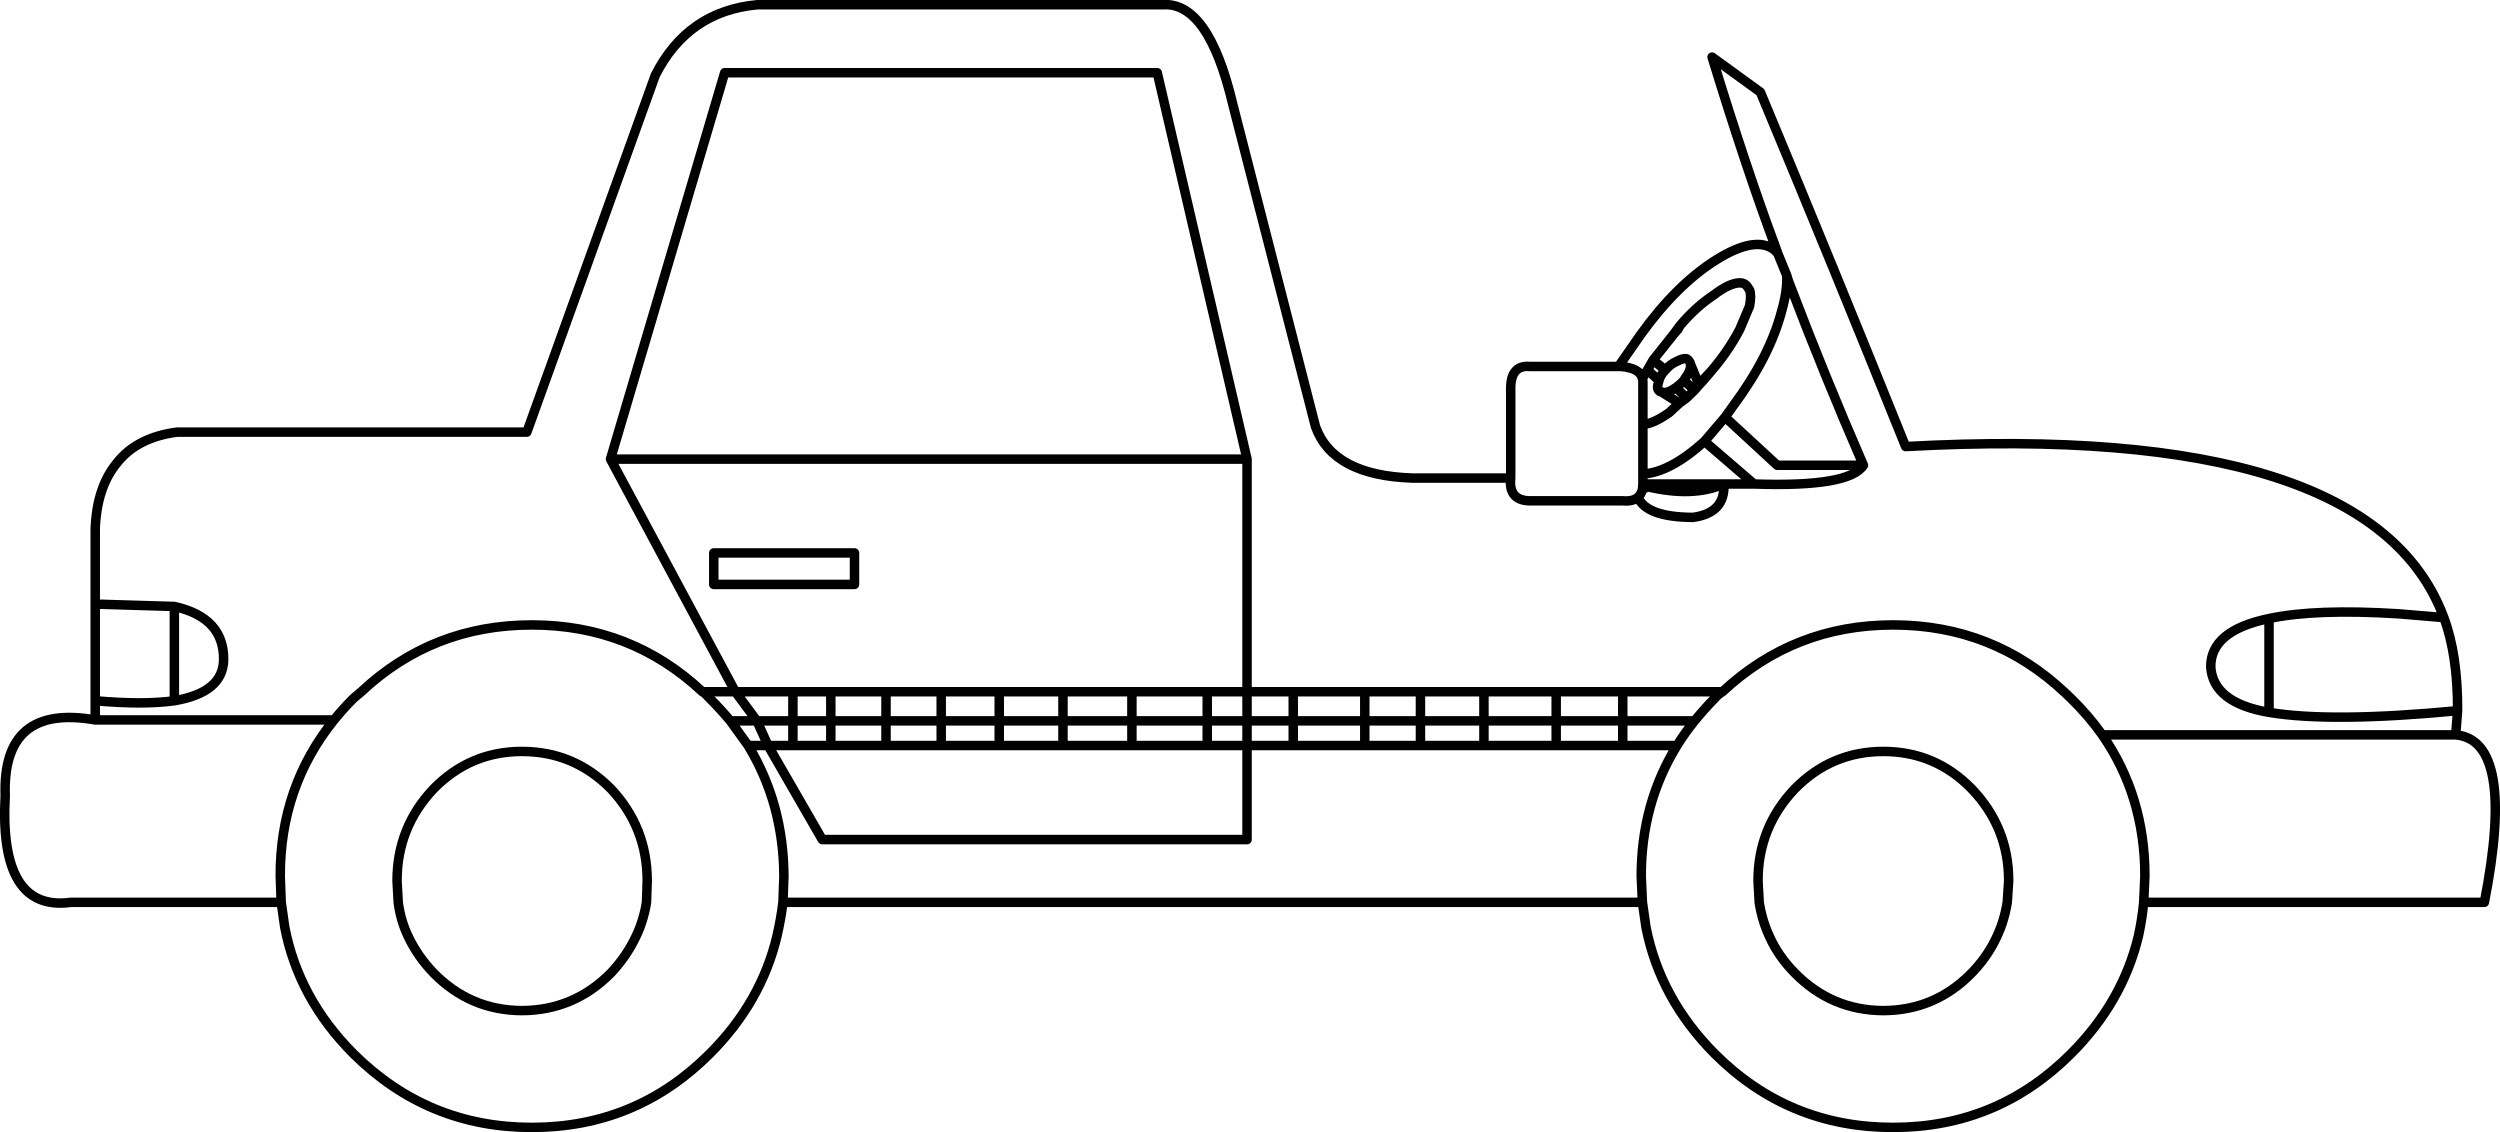 <?xml version="1.0" encoding="UTF-8" standalone="no"?>
<svg xmlns:xlink="http://www.w3.org/1999/xlink" height="238.95px" width="527.65px" xmlns="http://www.w3.org/2000/svg">
  <g transform="matrix(1.0, 0.0, 0.0, 1.0, 263.85, 119.5)">
    <path d="M111.35 -66.05 L110.95 -67.2 Q104.8 -83.65 97.5 -107.45 L107.7 -100.05 Q123.0 -63.4 138.35 -25.25 236.6 -30.6 251.95 10.85 254.9 18.75 254.85 30.5 L254.45 35.6 Q267.2 36.75 260.5 70.95 L188.6 70.95 Q188.25 74.55 187.5 78.0 184.15 92.0 173.25 102.9 157.7 118.45 135.7 118.45 113.6 118.45 98.05 102.9 86.5 91.25 83.55 76.2 L82.8 70.95 -98.6 70.95 Q-99.05 74.55 -99.85 78.0 -103.15 92.0 -114.05 102.9 -129.6 118.45 -151.6 118.45 -173.6 118.45 -189.25 102.9 -200.85 91.25 -203.75 76.2 L-204.5 70.95 -248.9 70.95 Q-264.1 73.0 -262.75 48.4 -263.4 29.0 -243.75 32.45 L-243.75 28.4 -243.75 8.0 -243.75 -7.95 Q-243.4 -16.65 -239.2 -21.75 -234.95 -27.2 -226.45 -28.3 L-152.65 -28.3 -125.55 -103.6 Q-118.7 -117.15 -104.0 -118.5 L-18.45 -118.5 Q-8.8 -119.2 -3.65 -97.45 L13.8 -29.45 Q17.5 -19.15 34.25 -18.6 L55.0 -18.6 55.0 -37.25 Q54.9 -42.55 59.1 -42.15 L77.75 -42.15 82.45 -48.9 Q90.0 -59.4 98.35 -64.65 106.7 -69.85 110.65 -66.75 L111.35 -66.05 113.25 -61.4 Q113.6 -60.15 114.1 -58.95 121.3 -40.05 129.45 -21.3 126.45 -16.65 106.35 -17.35 L100.0 -17.35 Q100.3 -11.2 93.45 -10.3 83.65 -10.35 81.85 -14.55 80.8 -13.6 78.55 -13.8 L58.8 -13.8 Q54.5 -14.0 55.0 -18.6 M77.75 -42.15 L78.3 -42.15 Q82.3 -41.8 82.8 -39.6 L82.8 -39.65 83.85 -41.4 85.05 -43.5 89.35 -48.9 90.75 -50.8 Q94.05 -54.7 97.8 -57.2 101.2 -59.8 103.35 -59.8 104.55 -59.8 105.1 -58.75 L105.4 -58.35 Q105.85 -57.15 105.4 -54.85 L103.35 -50.0 Q100.95 -45.4 97.3 -41.15 L95.5 -39.05 94.75 -38.25 93.8 -37.15 92.1 -35.5 90.6 -34.4 88.5 -32.45 Q84.95 -29.95 82.9 -29.95 L82.9 -19.45 Q88.65 -19.8 95.9 -26.35 L100.25 -31.45 101.85 -33.7 Q109.65 -44.15 112.2 -53.9 113.45 -58.3 113.25 -61.4 M89.35 -48.9 L90.3 -50.0 90.75 -50.8 M94.75 -38.25 L92.95 -42.65 92.95 -42.25 Q92.95 -41.15 91.8 -39.65 L91.55 -39.2 93.8 -37.15 M97.3 -41.15 L95.9 -39.65 95.5 -39.05 M85.05 -43.5 L87.65 -41.4 Q88.65 -42.65 90.1 -43.25 91.25 -43.9 92.1 -43.8 92.8 -43.4 92.95 -42.65 M82.8 -39.6 L82.9 -39.1 82.9 -38.35 82.9 -29.95 M90.6 -34.4 L86.7 -36.85 86.5 -36.85 86.4 -36.95 Q85.75 -37.4 86.15 -38.65 L86.3 -39.2 83.85 -41.4 M86.3 -39.2 Q86.6 -40.35 87.65 -41.4 M90.3 -37.3 L92.1 -35.5 M91.55 -39.2 Q90.45 -38.0 89.25 -37.3 87.65 -36.3 86.7 -36.85 M84.8 -17.35 L83.95 -16.75 Q93.55 -14.5 100.0 -17.35 L84.8 -17.35 83.15 -17.35 83.95 -16.75 82.8 -16.2 Q82.55 -15.15 81.85 -14.55 M82.9 -17.5 L82.9 -17.35 83.15 -17.35 82.9 -17.5 82.9 -19.45 M82.9 -17.35 L82.8 -16.2 M106.35 -17.35 L95.9 -26.35 M129.45 -21.3 L111.25 -21.3 100.25 -31.45 M251.95 10.85 L242.4 10.05 Q224.85 8.95 215.05 11.05 L215.05 30.85 Q228.15 33.05 254.85 30.5 M215.05 11.05 Q202.7 13.6 202.75 21.25 203.25 28.85 215.05 30.85 M-243.75 32.45 L-193.35 32.45 Q-191.45 30.1 -189.25 27.9 L-187.6 26.5 Q-172.55 12.4 -151.6 12.4 -130.65 12.4 -115.6 26.5 L-108.65 26.5 -135.0 -22.6 -110.9 -104.15 -19.6 -104.15 -0.65 -22.6 -0.65 26.5 9.1 26.5 24.2 26.5 35.95 26.5 49.35 26.5 64.6 26.5 78.65 26.5 99.7 26.5 Q114.8 12.4 135.7 12.4 156.85 12.4 172.1 26.8 L173.25 27.9 Q176.95 31.5 179.85 35.6 L254.45 35.6 M179.85 35.6 Q188.85 48.55 188.85 65.4 L188.6 70.95 M160.1 66.4 L159.8 70.95 Q159.1 75.35 157.15 79.1 155.35 82.7 152.3 85.85 144.6 93.75 133.65 93.8 122.7 93.75 114.95 85.85 111.5 82.35 109.65 78.25 108.05 74.85 107.45 70.95 L107.2 66.4 Q107.2 55.15 114.95 47.0 122.7 39.1 133.65 39.1 144.6 39.1 152.3 47.0 160.1 55.15 160.1 66.4 M78.65 26.5 L78.65 32.65 93.8 32.65 Q95.8 30.2 98.05 27.9 98.75 27.05 99.7 26.5 M78.65 32.65 L78.65 37.85 90.1 37.85 Q91.7 35.25 93.8 32.65 M82.8 70.95 L82.55 65.4 Q82.55 50.1 90.1 37.85 M49.35 37.85 L49.35 32.65 35.95 32.65 35.95 37.85 49.35 37.85 64.6 37.85 64.6 32.65 49.35 32.65 49.35 26.5 M78.65 32.65 L64.6 32.65 64.6 26.5 M64.6 37.85 L78.65 37.85 M9.1 37.85 L9.1 32.65 -0.65 32.65 -0.65 37.85 9.1 37.85 24.2 37.85 24.2 32.65 9.1 32.65 9.1 26.5 M24.2 26.5 L24.2 32.65 35.95 32.65 35.95 26.5 M24.2 37.85 L35.95 37.85 M-113.2 -2.8 L-83.5 -2.8 -83.5 3.85 -113.2 3.85 -113.2 -2.8 M-135.0 -22.6 L-0.65 -22.6 M-24.95 32.65 L-24.95 37.85 -9.05 37.85 -9.05 32.65 -24.95 32.65 -24.95 26.5 -39.5 26.5 -39.5 32.65 -24.95 32.65 M-39.5 32.65 L-39.5 37.85 -24.95 37.85 M-9.05 32.65 L-0.65 32.65 -0.65 26.5 -9.05 26.5 -9.05 32.65 M-9.05 37.85 L-0.65 37.85 -0.65 57.7 -90.3 57.7 -101.75 37.85 -105.95 37.85 Q-98.5 50.1 -98.4 65.4 L-98.6 70.95 M-9.05 26.5 L-24.95 26.5 M-76.85 26.5 L-76.85 32.65 -65.2 32.65 -65.2 26.5 -76.85 26.5 -88.5 26.5 -88.5 32.65 -76.85 32.65 -76.85 37.85 -65.2 37.85 -65.2 32.65 -52.95 32.65 -52.95 26.5 -65.2 26.5 M-39.5 32.65 L-52.95 32.65 -52.95 37.85 -39.5 37.85 M-65.2 37.85 L-52.95 37.85 M-39.5 26.5 L-52.95 26.5 M-115.6 26.5 L-115.1 26.8 -114.05 27.9 Q-111.75 30.2 -109.7 32.65 L-104.1 32.65 -108.65 26.5 -96.5 26.5 -88.5 26.5 M-104.1 32.65 L-101.75 37.85 -96.5 37.85 -96.5 32.65 -104.1 32.65 M-109.7 32.65 L-105.95 37.85 M-96.5 37.85 L-88.5 37.85 -88.5 32.65 -96.5 32.65 -96.5 26.5 M-127.25 66.4 L-127.4 70.95 Q-128.1 75.35 -130.1 79.1 -131.95 82.7 -134.9 85.85 -142.7 93.75 -153.7 93.8 -164.6 93.75 -172.35 85.85 -175.7 82.35 -177.65 78.25 -179.3 74.85 -179.8 70.95 L-180.05 66.4 Q-180.05 55.15 -172.35 47.0 -164.6 39.1 -153.7 39.1 -142.7 39.1 -134.9 47.0 -127.25 55.15 -127.25 66.4 M-88.5 37.85 L-76.85 37.85 M-243.75 28.4 Q-233.55 29.3 -227.05 28.4 L-227.05 8.5 -243.75 8.0 M-227.05 8.5 Q-216.55 10.85 -216.65 19.75 -216.75 26.65 -227.05 28.4 M-204.5 70.95 L-204.7 65.4 Q-204.75 46.6 -193.35 32.45" fill="none" stroke="#000000" stroke-linecap="round" stroke-linejoin="round" stroke-width="2.0"/>
  </g>
</svg>

